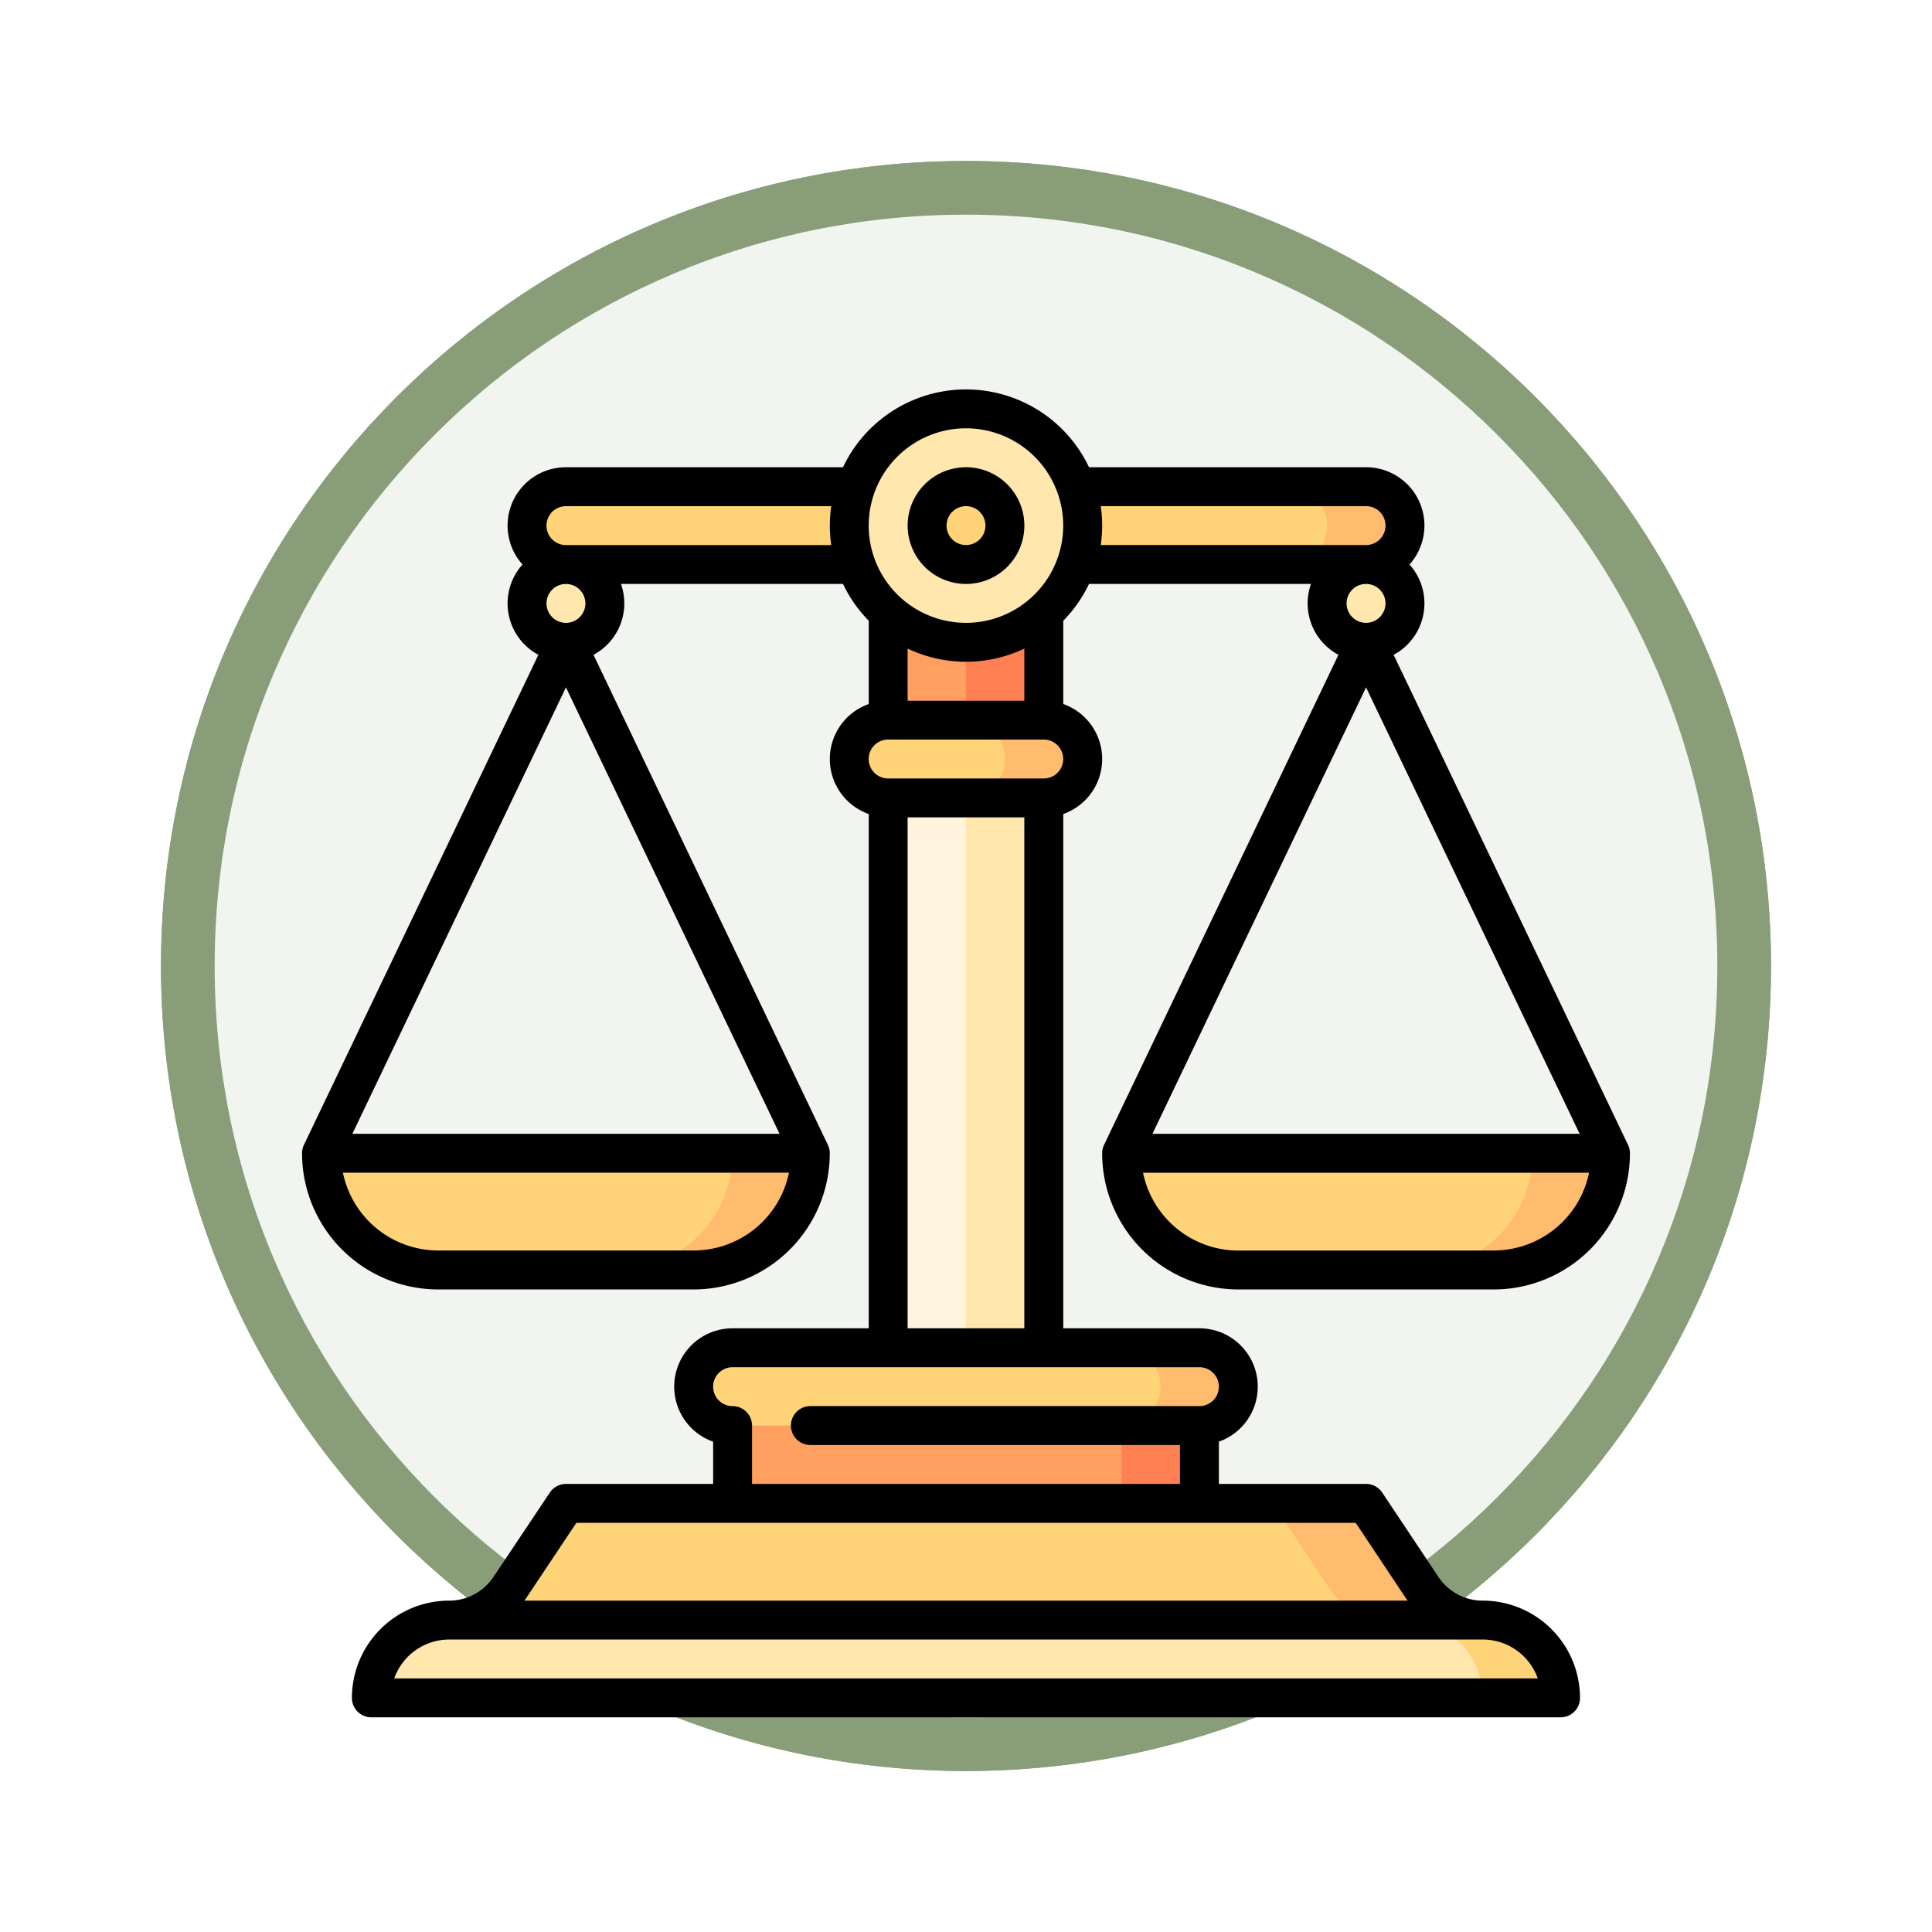 <svg xmlns="http://www.w3.org/2000/svg" xmlns:xlink="http://www.w3.org/1999/xlink" width="108" height="108" viewBox="0 0 108 108">
  <defs>
    <filter id="Trazado_978624" x="0" y="0" width="108" height="108" filterUnits="userSpaceOnUse">
      <feOffset dy="3" input="SourceAlpha"/>
      <feGaussianBlur stdDeviation="3" result="blur"/>
      <feFlood flood-opacity="0.161"/>
      <feComposite operator="in" in2="blur"/>
      <feComposite in="SourceGraphic"/>
    </filter>
    <filter id="Trazado_1076716" x="0" y="0" width="108" height="108" filterUnits="userSpaceOnUse">
      <feOffset dy="3" input="SourceAlpha"/>
      <feGaussianBlur stdDeviation="3" result="blur-2"/>
      <feFlood flood-opacity="0.161"/>
      <feComposite operator="in" in2="blur-2"/>
      <feComposite in="SourceGraphic"/>
    </filter>
  </defs>
  <g id="Grupo_1218202" data-name="Grupo 1218202" transform="translate(-196 -3490)">
    <g id="Grupo_1216151" data-name="Grupo 1216151" transform="translate(205 3496)">
      <g id="Grupo_1208503" data-name="Grupo 1208503" transform="translate(0)">
        <g id="Grupo_1200660" data-name="Grupo 1200660">
          <g id="Grupo_1181203" data-name="Grupo 1181203">
            <g id="Grupo_1172348" data-name="Grupo 1172348">
              <g id="Grupo_1171897" data-name="Grupo 1171897">
                <g id="Grupo_1171052" data-name="Grupo 1171052">
                  <g id="Grupo_1164581" data-name="Grupo 1164581">
                    <g id="Grupo_1144123" data-name="Grupo 1144123">
                      <g transform="matrix(1, 0, 0, 1, -9, -6)" filter="url(#Trazado_978624)">
                        <g id="Trazado_978624-2" data-name="Trazado 978624" transform="translate(9 6)" fill="#f2f4f0">
                          <path d="M 45 88.5 C 39.127 88.5 33.43 87.35 28.068 85.082 C 22.889 82.891 18.236 79.755 14.241 75.759 C 10.245 71.764 7.109 67.111 4.918 61.932 C 2.65 56.57 1.5 50.873 1.5 45 C 1.5 39.127 2.65 33.43 4.918 28.068 C 7.109 22.889 10.245 18.236 14.241 14.241 C 18.236 10.245 22.889 7.109 28.068 4.918 C 33.43 2.65 39.127 1.5 45 1.5 C 50.873 1.5 56.57 2.65 61.932 4.918 C 67.111 7.109 71.764 10.245 75.759 14.241 C 79.755 18.236 82.891 22.889 85.082 28.068 C 87.35 33.43 88.5 39.127 88.5 45 C 88.5 50.873 87.35 56.57 85.082 61.932 C 82.891 67.111 79.755 71.764 75.759 75.759 C 71.764 79.755 67.111 82.891 61.932 85.082 C 56.57 87.35 50.873 88.5 45 88.5 Z" stroke="none"/>
                          <path d="M 45 3 C 39.329 3 33.829 4.11 28.653 6.299 C 23.652 8.415 19.16 11.443 15.302 15.302 C 11.443 19.16 8.415 23.652 6.299 28.653 C 4.11 33.829 3 39.329 3 45 C 3 50.671 4.11 56.171 6.299 61.347 C 8.415 66.348 11.443 70.84 15.302 74.698 C 19.16 78.557 23.652 81.585 28.653 83.701 C 33.829 85.89 39.329 87 45 87 C 50.671 87 56.171 85.89 61.347 83.701 C 66.348 81.585 70.84 78.557 74.698 74.698 C 78.557 70.84 81.585 66.348 83.701 61.347 C 85.89 56.171 87 50.671 87 45 C 87 39.329 85.89 33.829 83.701 28.653 C 81.585 23.652 78.557 19.16 74.698 15.302 C 70.84 11.443 66.348 8.415 61.347 6.299 C 56.171 4.11 50.671 3 45 3 M 45 0 C 69.853 0 90 20.147 90 45 C 90 69.853 69.853 90 45 90 C 20.147 90 0 69.853 0 45 C 0 20.147 20.147 0 45 0 Z" stroke="none" fill="#899e78"/>
                        </g>
                      </g>
                      <g transform="matrix(1, 0, 0, 1, -9, -6)" filter="url(#Trazado_1076716)">
                        <g id="Trazado_1076716-2" data-name="Trazado 1076716" transform="translate(9 6)" fill="#f2f4f0">
                          <path d="M 45 88.5 C 39.127 88.5 33.43 87.35 28.068 85.082 C 22.889 82.891 18.236 79.755 14.241 75.759 C 10.245 71.764 7.109 67.111 4.918 61.932 C 2.65 56.57 1.5 50.873 1.5 45 C 1.5 39.127 2.65 33.43 4.918 28.068 C 7.109 22.889 10.245 18.236 14.241 14.241 C 18.236 10.245 22.889 7.109 28.068 4.918 C 33.43 2.65 39.127 1.5 45 1.5 C 50.873 1.5 56.57 2.65 61.932 4.918 C 67.111 7.109 71.764 10.245 75.759 14.241 C 79.755 18.236 82.891 22.889 85.082 28.068 C 87.35 33.43 88.5 39.127 88.5 45 C 88.5 50.873 87.35 56.57 85.082 61.932 C 82.891 67.111 79.755 71.764 75.759 75.759 C 71.764 79.755 67.111 82.891 61.932 85.082 C 56.57 87.35 50.873 88.5 45 88.5 Z" stroke="none"/>
                          <path d="M 45 3 C 39.329 3 33.829 4.11 28.653 6.299 C 23.652 8.415 19.16 11.443 15.302 15.302 C 11.443 19.16 8.415 23.652 6.299 28.653 C 4.11 33.829 3 39.329 3 45 C 3 50.671 4.11 56.171 6.299 61.347 C 8.415 66.348 11.443 70.84 15.302 74.698 C 19.16 78.557 23.652 81.585 28.653 83.701 C 33.829 85.89 39.329 87 45 87 C 50.671 87 56.171 85.89 61.347 83.701 C 66.348 81.585 70.84 78.557 74.698 74.698 C 78.557 70.84 81.585 66.348 83.701 61.347 C 85.89 56.171 87 50.671 87 45 C 87 39.329 85.89 33.829 83.701 28.653 C 81.585 23.652 78.557 19.16 74.698 15.302 C 70.84 11.443 66.348 8.415 61.347 6.299 C 56.171 4.11 50.671 3 45 3 M 45 0 C 69.853 0 90 20.147 90 45 C 90 69.853 69.853 90 45 90 C 20.147 90 0 69.853 0 45 C 0 20.147 20.147 0 45 0 Z" stroke="none" fill="#899e78"/>
                        </g>
                      </g>
                    </g>
                  </g>
                </g>
              </g>
            </g>
          </g>
        </g>
      </g>
    </g>
    <g id="justicia_1_" data-name="justicia (1)" transform="translate(212.885 3511.77)">
      <path id="Trazado_1167653" data-name="Trazado 1167653" d="M436.024,294.5l-6.524,6.524h4.349a6.524,6.524,0,0,0,6.524-6.524Z" transform="translate(-367.231 -251.803)" fill="#ffbb6e"/>
      <path id="Trazado_1167654" data-name="Trazado 1167654" d="M338.979,294.5H316a6.524,6.524,0,0,0,6.524,6.524h9.931A6.524,6.524,0,0,0,338.979,294.5Z" transform="translate(-270.186 -251.803)" fill="#ffd478"/>
      <path id="Trazado_1167655" data-name="Trazado 1167655" d="M127.524,294.5,121,301.024h4.349a6.524,6.524,0,0,0,6.524-6.524Z" transform="translate(-103.457 -251.803)" fill="#ffbb6e"/>
      <path id="Trazado_1167656" data-name="Trazado 1167656" d="M30.479,294.5H7.5a6.524,6.524,0,0,0,6.524,6.524h9.931A6.524,6.524,0,0,0,30.479,294.5Z" transform="translate(-6.413 -251.803)" fill="#ffd478"/>
      <path id="Trazado_1167657" data-name="Trazado 1167657" d="M301,384.5h6.524v10.874H301Z" transform="translate(-257.361 -328.755)" fill="#ff8053"/>
      <path id="Trazado_1167658" data-name="Trazado 1167658" d="M166,384.5h21.747v10.874H166Z" transform="translate(-141.933 -328.755)" fill="#ffa061"/>
      <path id="Trazado_1167659" data-name="Trazado 1167659" d="M102.773,429.5h-39.5l-3.143,4.715a4.063,4.063,0,0,1-3.381,1.81V438.2h55.161Z" transform="translate(-48.522 -367.231)" fill="#ffd478"/>
      <path id="Trazado_1167660" data-name="Trazado 1167660" d="M382.565,434.215l-3.143-4.715H374.2l3.143,4.715a4.063,4.063,0,0,0,3.381,1.81l2.614,2.175,2.614-2.175A4.063,4.063,0,0,1,382.565,434.215Z" transform="translate(-319.944 -367.231)" fill="#ffbb6e"/>
      <path id="Trazado_1167661" data-name="Trazado 1167661" d="M241,67.5h6.524V78.374H241Z" transform="translate(-206.06 -57.714)" fill="#ff8053"/>
      <path id="Trazado_1167662" data-name="Trazado 1167662" d="M226,67.5h4.349V78.374H226Z" transform="translate(-193.234 -57.714)" fill="#ffa061"/>
      <path id="Trazado_1167663" data-name="Trazado 1167663" d="M241,142.5h6.524v35.085H241Z" transform="translate(-206.06 -121.84)" fill="#ffe7ad"/>
      <path id="Trazado_1167664" data-name="Trazado 1167664" d="M226,142.5h4.349v35.085H226Z" transform="translate(-193.234 -121.84)" fill="#fff5de"/>
      <path id="Trazado_1167665" data-name="Trazado 1167665" d="M260.349,127.5H256v4.349h4.349a2.175,2.175,0,0,0,0-4.349Z" transform="translate(-218.885 -109.015)" fill="#ffbb6e"/>
      <path id="Trazado_1167666" data-name="Trazado 1167666" d="M219.7,129.675a2.175,2.175,0,0,0-2.175-2.175h-4.349a2.175,2.175,0,0,0,0,4.349h4.349A2.175,2.175,0,0,0,219.7,129.675Z" transform="translate(-180.409 -109.015)" fill="#ffd478"/>
      <path id="Trazado_1167667" data-name="Trazado 1167667" d="M320.349,369.5H316v4.349h4.349a2.175,2.175,0,1,0,0-4.349Z" transform="translate(-270.186 -315.93)" fill="#ffbb6e"/>
      <path id="Trazado_1167668" data-name="Trazado 1167668" d="M177.1,371.675a2.175,2.175,0,0,0-2.175-2.175H153.175a2.175,2.175,0,0,0,0,4.349h21.747A2.175,2.175,0,0,0,177.1,371.675Z" transform="translate(-129.108 -315.93)" fill="#ffd478"/>
      <path id="Trazado_1167669" data-name="Trazado 1167669" d="M384.6,37.5H380.25v4.349H384.6a2.175,2.175,0,1,0,0-4.349Z" transform="translate(-325.121 -32.063)" fill="#ffbb6e"/>
      <path id="Trazado_1167670" data-name="Trazado 1167670" d="M131.476,39.675A2.175,2.175,0,0,0,129.3,37.5H88.925a2.175,2.175,0,1,0,0,4.349H129.3A2.175,2.175,0,0,0,131.476,39.675Z" transform="translate(-74.173 -32.063)" fill="#ffd478"/>
      <path id="Trazado_1167671" data-name="Trazado 1167671" d="M429.6,474.5H425.25l4.349,4.349h4.349A4.349,4.349,0,0,0,429.6,474.5Z" transform="translate(-363.597 -405.707)" fill="#ffd478"/>
      <path id="Trazado_1167672" data-name="Trazado 1167672" d="M84.525,474.5H31.1a4.349,4.349,0,0,0-4.349,4.349H88.874A4.349,4.349,0,0,0,84.525,474.5Z" transform="translate(-22.872 -405.707)" fill="#ffe7ad"/>
      <circle id="Elipse_14398" data-name="Elipse 14398" cx="6.524" cy="6.524" r="6.524" transform="translate(30.591 1.087)" fill="#ffe7ad"/>
      <circle id="Elipse_14399" data-name="Elipse 14399" cx="2.175" cy="2.175" r="2.175" transform="translate(34.94 5.437)" fill="#ffd478"/>
      <circle id="Elipse_14400" data-name="Elipse 14400" cx="2.175" cy="2.175" r="2.175" transform="translate(12.577 9.786)" fill="#ffe7ad"/>
      <circle id="Elipse_14401" data-name="Elipse 14401" cx="2.175" cy="2.175" r="2.175" transform="translate(57.304 9.786)" fill="#ffe7ad"/>
      <path id="Trazado_1167673" data-name="Trazado 1167673" d="M44.726,42.7a7.62,7.62,0,0,0,7.611,7.611H66.619A7.62,7.62,0,0,0,74.23,42.7a1.089,1.089,0,0,0-.106-.469L61.019,14.835a3.258,3.258,0,0,0,.889-5.049,3.26,3.26,0,0,0-2.429-5.437H43.991a7.609,7.609,0,0,0-13.751,0H14.752a3.26,3.26,0,0,0-2.429,5.437,3.258,3.258,0,0,0,.889,5.049L.106,42.227A1.089,1.089,0,0,0,0,42.7a7.62,7.62,0,0,0,7.611,7.611H21.892A7.62,7.62,0,0,0,29.5,42.7a1.089,1.089,0,0,0-.106-.469L16.292,14.835a3.259,3.259,0,0,0,1.535-3.962H30.239a7.641,7.641,0,0,0,1.439,2.058v4.654a3.261,3.261,0,0,0,0,6.15V52.483H24.067a3.262,3.262,0,0,0-1.087,6.338v2.361H14.752a1.087,1.087,0,0,0-.9.484L10.7,66.381a2.97,2.97,0,0,1-2.476,1.325,5.443,5.443,0,0,0-5.437,5.437A1.087,1.087,0,0,0,3.878,74.23H70.352a1.087,1.087,0,0,0,1.087-1.087A5.443,5.443,0,0,0,66,67.706a2.97,2.97,0,0,1-2.476-1.325l-3.143-4.715a1.087,1.087,0,0,0-.9-.484H51.251V58.82a3.262,3.262,0,0,0-1.087-6.337H42.552V23.735a3.261,3.261,0,0,0,0-6.15V12.931a7.645,7.645,0,0,0,1.439-2.058H56.4a3.259,3.259,0,0,0,1.535,3.962L44.833,42.228a1.088,1.088,0,0,0-.106.469Zm21.892,5.437H52.338a5.445,5.445,0,0,1-5.326-4.349H71.945A5.445,5.445,0,0,1,66.619,48.133ZM47.539,41.609,59.478,16.655,71.417,41.609ZM14.752,16.655,26.691,41.609H2.813Zm7.14,31.478H7.611a5.445,5.445,0,0,1-5.326-4.349H27.219A5.445,5.445,0,0,1,21.892,48.133ZM15.839,11.961a1.087,1.087,0,1,1-1.087-1.087A1.088,1.088,0,0,1,15.839,11.961ZM14.752,8.7a1.087,1.087,0,1,1,0-2.175H29.582a7.535,7.535,0,0,0,0,2.175Zm19.1,8.7V14.487a7.6,7.6,0,0,0,6.524,0V17.4ZM69.078,72.055H5.152a3.268,3.268,0,0,1,3.076-2.175H66A3.268,3.268,0,0,1,69.078,72.055Zm-7.362-4.468c.027.041.057.079.085.119H12.429c.028-.04.058-.078.085-.119l2.82-4.23H58.9ZM51.251,55.745a1.088,1.088,0,0,1-1.087,1.087H28.416a1.087,1.087,0,0,0,0,2.175h20.66v2.175H25.154V57.92a1.087,1.087,0,0,0-1.087-1.087,1.087,1.087,0,1,1,0-2.175h26.1A1.088,1.088,0,0,1,51.251,55.745Zm-17.4-3.262V23.922h6.524V52.483Zm7.611-30.736h-8.7a1.087,1.087,0,1,1,0-2.175h8.7a1.087,1.087,0,0,1,0,2.175Zm-4.349-8.7a5.437,5.437,0,1,1,5.437-5.437A5.443,5.443,0,0,1,37.115,13.048Zm7.533-6.524H59.478a1.087,1.087,0,1,1,0,2.175H44.648a7.535,7.535,0,0,0,0-2.175Zm15.918,5.437a1.087,1.087,0,1,1-1.087-1.087A1.088,1.088,0,0,1,60.566,11.961Z" transform="translate(0)"/>
      <path id="Trazado_1167674" data-name="Trazado 1167674" d="M236.762,30a3.262,3.262,0,1,0,3.262,3.262A3.266,3.266,0,0,0,236.762,30Zm0,4.349a1.087,1.087,0,1,1,1.087-1.087A1.088,1.088,0,0,1,236.762,34.349Z" transform="translate(-199.647 -25.651)"/>
    </g>
  </g>
</svg>
